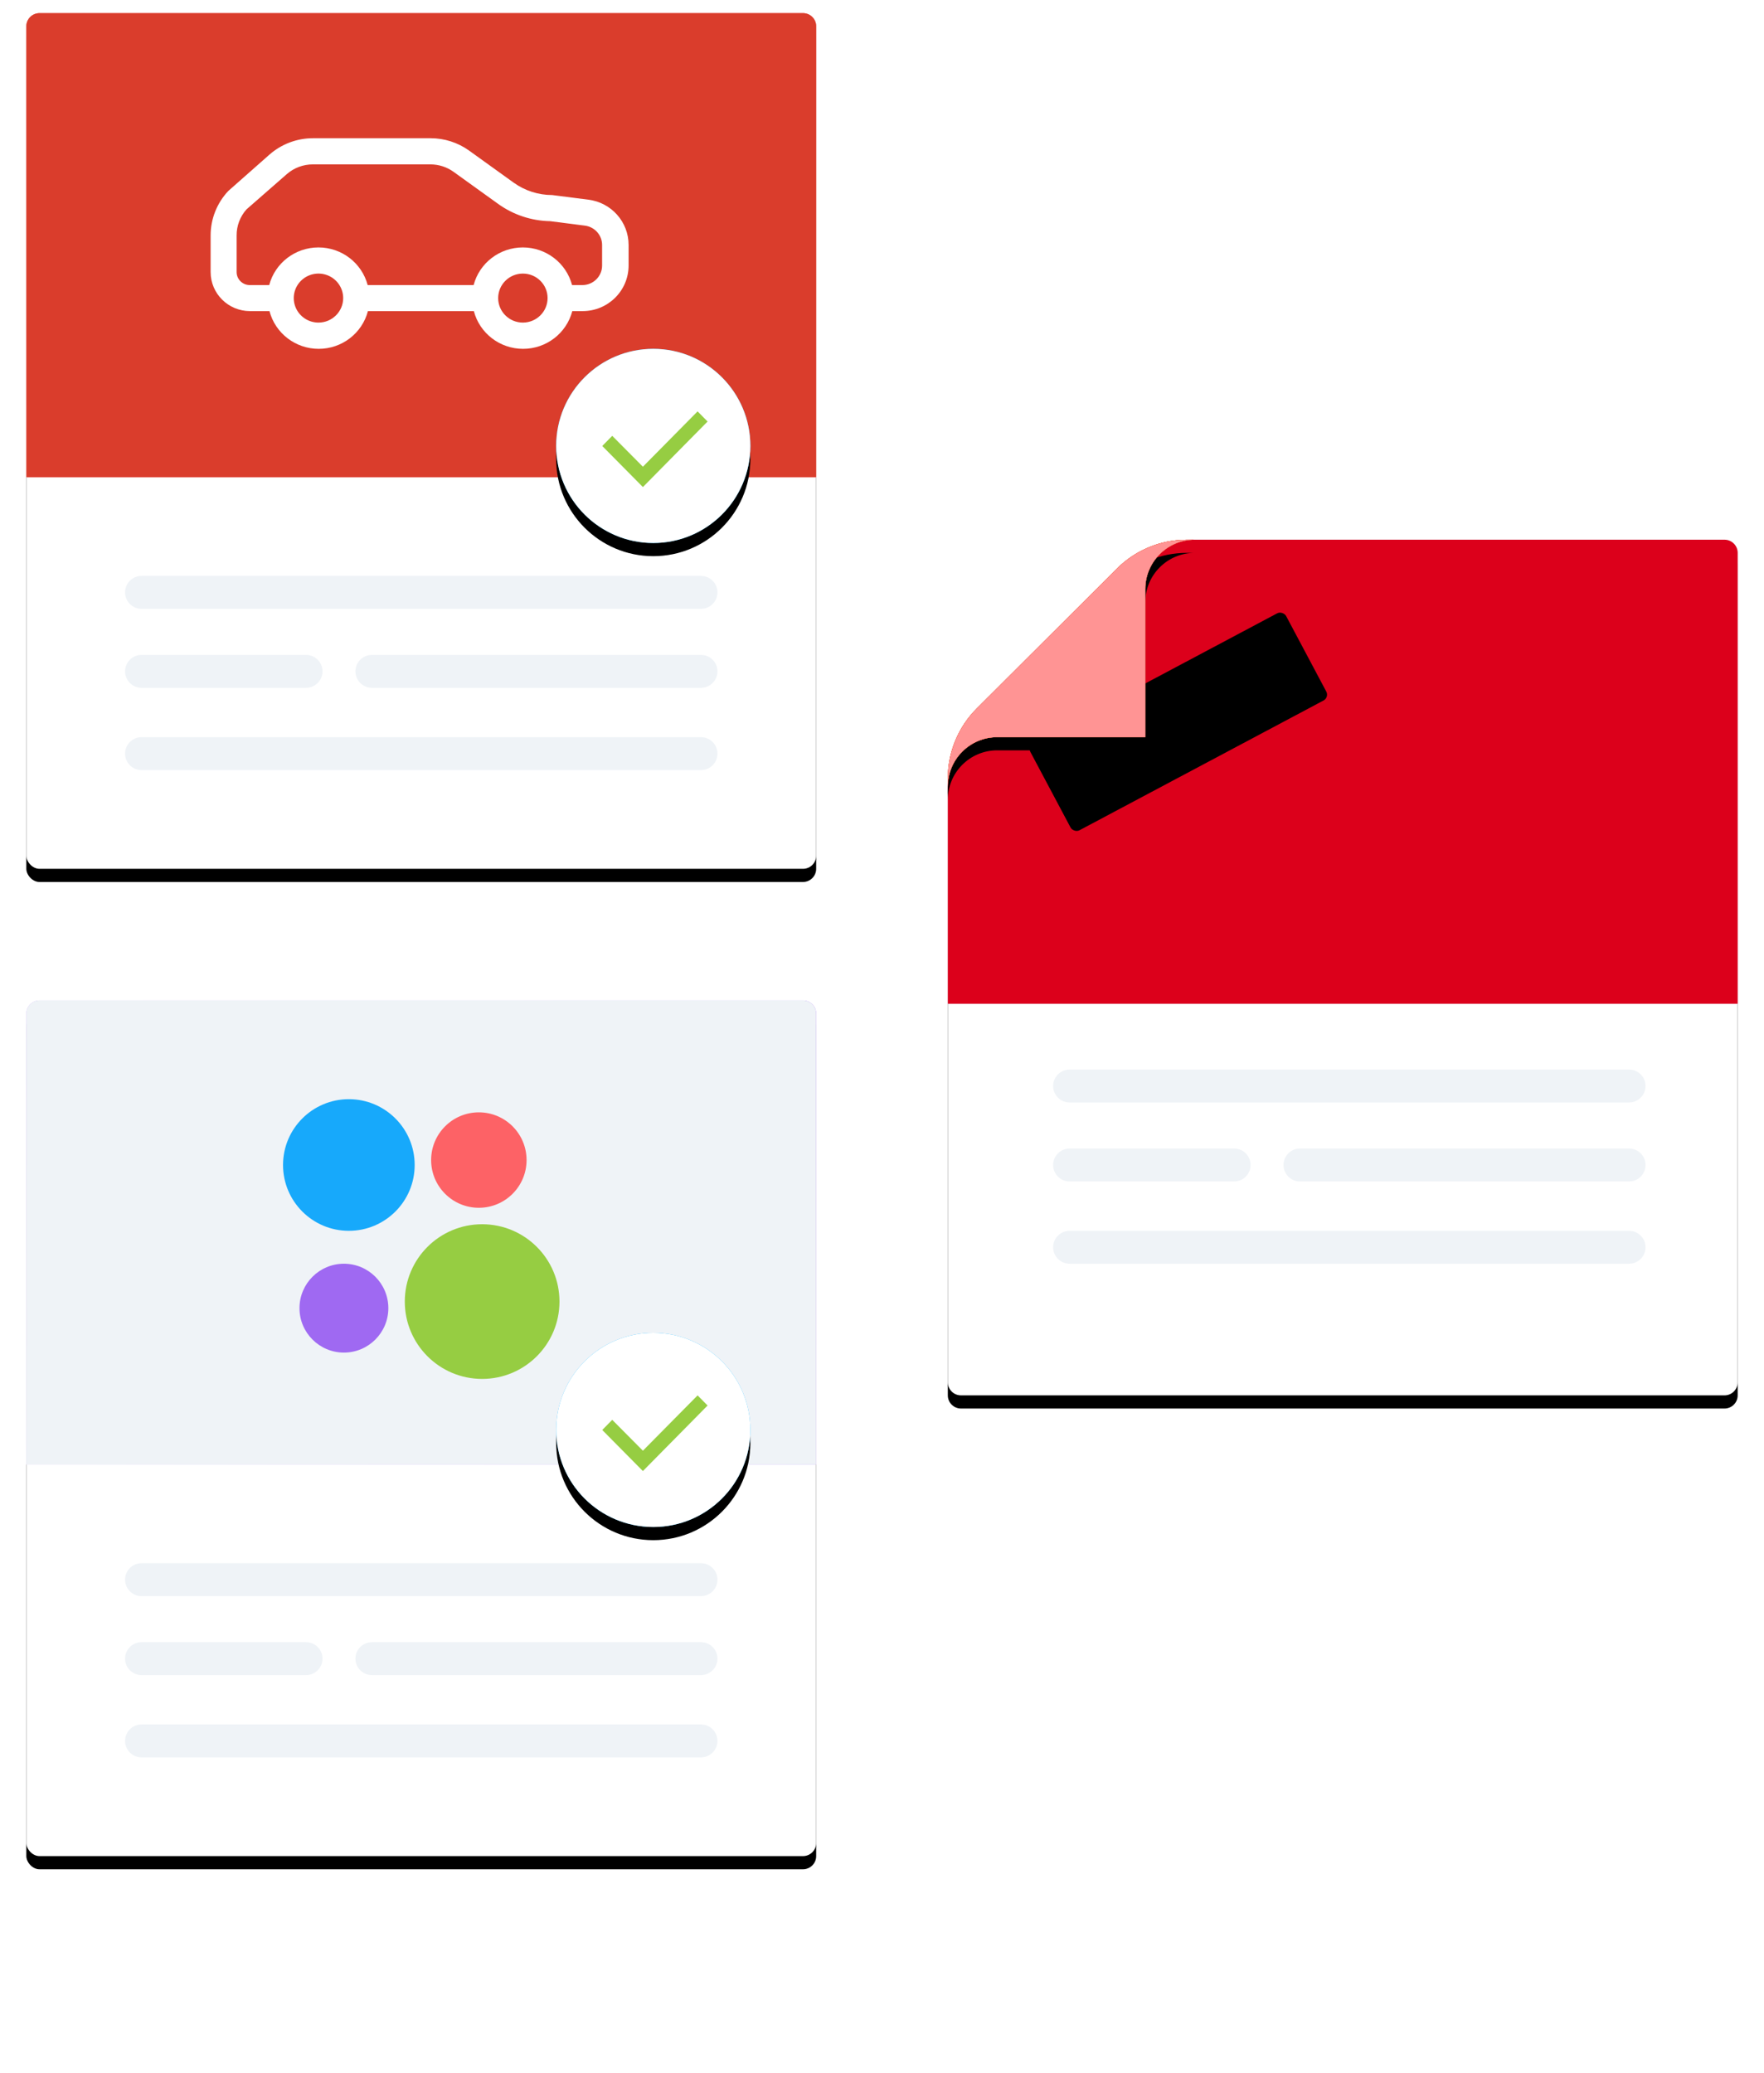 <?xml version="1.0" encoding="UTF-8" standalone="no"?>
<svg
   xmlns:dc="http://purl.org/dc/elements/1.1/"
   xmlns:cc="http://creativecommons.org/ns#"
   xmlns:rdf="http://www.w3.org/1999/02/22-rdf-syntax-ns#"
   xmlns:svg="http://www.w3.org/2000/svg"
   xmlns="http://www.w3.org/2000/svg"
   xmlns:xlink="http://www.w3.org/1999/xlink"
   xmlns:sodipodi="http://sodipodi.sourceforge.net/DTD/sodipodi-0.dtd"
   xmlns:inkscape="http://www.inkscape.org/namespaces/inkscape"
   width="536"
   height="630"
   viewBox="0 0 536 630"
   version="1.1"
   id="svg248"
   sodipodi:docname="e20310f_changed.svg"
   inkscape:version="0.92.4 (5da689c313, 2019-01-14)">
  <sodipodi:namedview
     pagecolor="#ffffff"
     bordercolor="#666666"
     borderopacity="1"
     objecttolerance="10"
     gridtolerance="10"
     guidetolerance="10"
     inkscape:pageopacity="0"
     inkscape:pageshadow="2"
     inkscape:window-width="1174"
     inkscape:window-height="705"
     id="namedview250"
     showgrid="false"
     inkscape:zoom="0.74920635"
     inkscape:cx="254.16771"
     inkscape:cy="330.49908"
     inkscape:window-x="211"
     inkscape:window-y="167"
     inkscape:window-maximized="0"
     inkscape:current-layer="svg248" />
  <defs
     id="defs126">
    <path
       id="publication-b"
       d="M240,4 L240,256 C240,258.209 238.209,260 236,260 L4,260 C1.791,260 3.16642949e-14,258.209 0,256 L-2.13162821e-14,72.591 C-2.22908679e-14,64.633 3.162,57.001 8.79,51.375 L51.394,8.784 C57.02,3.159 64.649,-1.27495648e-14 72.604,-1.42108547e-14 L236,0 C238.209,3.09879411e-14 240,1.791 240,4 Z" />
    <filter
       id="publication-a"
       width="111.7%"
       height="110.8%"
       x="-5.8%"
       y="-3.8%"
       filterUnits="objectBoundingBox">
      <feOffset
         dy="4"
         in="SourceAlpha"
         result="shadowOffsetOuter1"
         id="feOffset3" />
      <feGaussianBlur
         in="shadowOffsetOuter1"
         result="shadowBlurOuter1"
         stdDeviation="4"
         id="feGaussianBlur5" />
      <feComposite
         in="shadowBlurOuter1"
         in2="SourceAlpha"
         operator="out"
         result="shadowBlurOuter1"
         id="feComposite7" />
      <feColorMatrix
         in="shadowBlurOuter1"
         values="0 0 0 0 0   0 0 0 0 0   0 0 0 0 0  0 0 0 0.18 0"
         id="feColorMatrix9" />
    </filter>
    <linearGradient
       id="publication-c"
       x1="100%"
       x2="0%"
       y1="100%"
       y2="0%">
      <stop
         offset="0%"
         stop-color="#00ADFF"
         stop-opacity=".1"
         id="stop12" />
      <stop
         offset="100%"
         stop-color="#00ADFF"
         stop-opacity=".4"
         id="stop14" />
    </linearGradient>
    <path
       id="publication-d"
       d="M240,4 L240,141 L0,141 L-7.10542736e-15,72.505 C-8.08121276e-15,64.537 3.17,56.897 8.81,51.269 L51.409,8.764 C57.033,3.152 64.653,8.56491821e-15 72.599,7.10542736e-15 L236,0 C238.209,-4.05812251e-16 240,1.791 240,4 Z" />
    <rect
       id="publication-f"
       width="240"
       height="260"
       rx="4" />
    <filter
       id="publication-e"
       width="111.7%"
       height="110.8%"
       x="-5.8%"
       y="-3.8%"
       filterUnits="objectBoundingBox">
      <feOffset
         dy="4"
         in="SourceAlpha"
         result="shadowOffsetOuter1"
         id="feOffset19" />
      <feGaussianBlur
         in="shadowOffsetOuter1"
         result="shadowBlurOuter1"
         stdDeviation="4"
         id="feGaussianBlur21" />
      <feComposite
         in="shadowBlurOuter1"
         in2="SourceAlpha"
         operator="out"
         result="shadowBlurOuter1"
         id="feComposite23" />
      <feColorMatrix
         in="shadowBlurOuter1"
         values="0 0 0 0 0   0 0 0 0 0   0 0 0 0 0  0 0 0 0.18 0"
         id="feColorMatrix25" />
    </filter>
    <linearGradient
       id="publication-g"
       x1="100%"
       x2="0%"
       y1="100%"
       y2="0%">
      <stop
         offset="0%"
         stop-color="#FD9C9C"
         id="stop28" />
      <stop
         offset="100%"
         stop-color="#DB3727"
         id="stop30" />
    </linearGradient>
    <linearGradient
       id="publication-i"
       x1="0%"
       y1="100%"
       y2="0%">
      <stop
         offset="0%"
         stop-color="#FEF6F6"
         id="stop33" />
      <stop
         offset="100%"
         stop-color="#FD9F9E"
         id="stop35" />
    </linearGradient>
    <path
       id="publication-h"
       d="M4,0 L236,0 C238.209,-4.05812251e-16 240,1.791 240,4 L240,141 L0,141 L0,4 C-2.705415e-16,1.791 1.791,4.05812251e-16 4,0 Z" />
    <circle
       id="publication-k"
       cx="29.5"
       cy="29.5"
       r="29.5" />
    <filter
       id="publication-j"
       width="127.1%"
       height="133.9%"
       x="-13.6%"
       y="-13.6%"
       filterUnits="objectBoundingBox">
      <feOffset
         in="SourceAlpha"
         result="shadowOffsetOuter1"
         id="feOffset40" />
      <feGaussianBlur
         in="shadowOffsetOuter1"
         result="shadowBlurOuter1"
         stdDeviation="2"
         id="feGaussianBlur42" />
      <feColorMatrix
         in="shadowBlurOuter1"
         result="shadowMatrixOuter1"
         values="0 0 0 0 0   0 0 0 0 0   0 0 0 0 0  0 0 0 0.12 0"
         id="feColorMatrix44" />
      <feOffset
         dy="4"
         in="SourceAlpha"
         result="shadowOffsetOuter2"
         id="feOffset46" />
      <feGaussianBlur
         in="shadowOffsetOuter2"
         result="shadowBlurOuter2"
         stdDeviation="2"
         id="feGaussianBlur48" />
      <feColorMatrix
         in="shadowBlurOuter2"
         result="shadowMatrixOuter2"
         values="0 0 0 0 0   0 0 0 0 0   0 0 0 0 0  0 0 0 0.1 0"
         id="feColorMatrix50" />
      <feMerge
         id="feMerge56">
        <feMergeNode
           in="shadowMatrixOuter1"
           id="feMergeNode52" />
        <feMergeNode
           in="shadowMatrixOuter2"
           id="feMergeNode54" />
      </feMerge>
    </filter>
    <rect
       id="publication-m"
       width="240"
       height="260"
       rx="4" />
    <filter
       id="publication-l"
       width="111.7%"
       height="110.8%"
       x="-5.8%"
       y="-3.8%"
       filterUnits="objectBoundingBox">
      <feOffset
         dy="4"
         in="SourceAlpha"
         result="shadowOffsetOuter1"
         id="feOffset60" />
      <feGaussianBlur
         in="shadowOffsetOuter1"
         result="shadowBlurOuter1"
         stdDeviation="4"
         id="feGaussianBlur62" />
      <feComposite
         in="shadowBlurOuter1"
         in2="SourceAlpha"
         operator="out"
         result="shadowBlurOuter1"
         id="feComposite64" />
      <feColorMatrix
         in="shadowBlurOuter1"
         values="0 0 0 0 0   0 0 0 0 0   0 0 0 0 0  0 0 0 0.18 0"
         id="feColorMatrix66" />
    </filter>
    <linearGradient
       id="publication-n"
       x1="0%"
       y1="100%"
       y2="0%">
      <stop
         offset="0%"
         stop-color="#F1E4FF"
         id="stop69" />
      <stop
         offset="100%"
         stop-color="#9F69F2"
         id="stop71" />
    </linearGradient>
    <path
       id="publication-o"
       d="M4,0 L236,0 C238.209,-4.05812251e-16 240,1.791 240,4 L240,141 L0,141 L0,4 C-2.705415e-16,1.791 1.791,4.05812251e-16 4,0 Z" />
    <circle
       id="publication-q"
       cx="29.5"
       cy="29.5"
       r="29.5" />
    <filter
       id="publication-p"
       width="127.1%"
       height="133.9%"
       x="-13.6%"
       y="-13.6%"
       filterUnits="objectBoundingBox">
      <feOffset
         in="SourceAlpha"
         result="shadowOffsetOuter1"
         id="feOffset76" />
      <feGaussianBlur
         in="shadowOffsetOuter1"
         result="shadowBlurOuter1"
         stdDeviation="2"
         id="feGaussianBlur78" />
      <feColorMatrix
         in="shadowBlurOuter1"
         result="shadowMatrixOuter1"
         values="0 0 0 0 0   0 0 0 0 0   0 0 0 0 0  0 0 0 0.12 0"
         id="feColorMatrix80" />
      <feOffset
         dy="4"
         in="SourceAlpha"
         result="shadowOffsetOuter2"
         id="feOffset82" />
      <feGaussianBlur
         in="shadowOffsetOuter2"
         result="shadowBlurOuter2"
         stdDeviation="2"
         id="feGaussianBlur84" />
      <feColorMatrix
         in="shadowBlurOuter2"
         result="shadowMatrixOuter2"
         values="0 0 0 0 0   0 0 0 0 0   0 0 0 0 0  0 0 0 0.1 0"
         id="feColorMatrix86" />
      <feMerge
         id="feMerge92">
        <feMergeNode
           in="shadowMatrixOuter1"
           id="feMergeNode88" />
        <feMergeNode
           in="shadowMatrixOuter2"
           id="feMergeNode90" />
      </feMerge>
    </filter>
    <rect
       id="publication-s"
       width="88"
       height="30"
       x="11.103"
       y=".888"
       rx="2" />
    <filter
       id="publication-r"
       width="140.9%"
       height="220%"
       x="-20.5%"
       y="-30%"
       filterUnits="objectBoundingBox">
      <feOffset
         dy="9"
         in="SourceAlpha"
         result="shadowOffsetOuter1"
         id="feOffset96" />
      <feGaussianBlur
         in="shadowOffsetOuter1"
         result="shadowBlurOuter1"
         stdDeviation="4.5"
         id="feGaussianBlur98" />
      <feColorMatrix
         in="shadowBlurOuter1"
         values="0 0 0 0 0   0 0 0 0 0   0 0 0 0 0  0 0 0 0.15 0"
         id="feColorMatrix100" />
    </filter>
    <linearGradient
       id="publication-t"
       x1="66.447%"
       x2="20.012%"
       y1="86.476%"
       y2="34.843%">
      <stop
         offset="0%"
         stop-color="#FDD1B0"
         id="stop103" />
      <stop
         offset="100%"
         stop-color="#E6B18A"
         id="stop105" />
    </linearGradient>
    <linearGradient
       id="publication-u"
       x1="100%"
       x2="50%"
       y1="100%"
       y2="0%">
      <stop
         offset="0%"
         stop-color="#00ADFF"
         id="stop108" />
      <stop
         offset="100%"
         stop-color="#009DE6"
         id="stop110" />
    </linearGradient>
    <linearGradient
       id="publication-x"
       x1="0%"
       y1="0%"
       y2="100%">
      <stop
         offset="0%"
         stop-color="#FF6400"
         id="stop113" />
      <stop
         offset="100%"
         stop-color="#DC001B"
         id="stop115" />
    </linearGradient>
    <path
       id="publication-w"
       d="M-3.33955086e-13,75 L-3.33955086e-13,72.505 C-3.31392416e-13,64.537 3.17,56.897 8.81,51.269 L51.409,8.764 C57.033,3.152 64.653,-1.08674633e-13 72.599,-1.10134124e-13 L75,-1.10358936e-13 C66.716,-5.53216229e-14 60,6.716 60,15 L60,60 L15,60 C6.716,60 4.18205683e-13,66.716 4.19220214e-13,75 Z" />
    <filter
       id="publication-v"
       width="121.3%"
       height="121.3%"
       x="-10.7%"
       y="-5.3%"
       filterUnits="objectBoundingBox">
      <feOffset
         dy="4"
         in="SourceAlpha"
         result="shadowOffsetOuter1"
         id="feOffset119" />
      <feGaussianBlur
         in="shadowOffsetOuter1"
         result="shadowBlurOuter1"
         stdDeviation="2"
         id="feGaussianBlur121" />
      <feColorMatrix
         in="shadowBlurOuter1"
         values="0 0 0 0 0   0 0 0 0 0   0 0 0 0 0  0 0 0 0.15 0"
         id="feColorMatrix123" />
    </filter>
  </defs>
  <g
     transform="translate(8 4)"
     id="g246"
     fill-rule="evenodd"
     fill="none">
    <g
       transform="translate(280 160)"
       id="g142">
      <use
         xlink:href="#publication-b"
         id="use128"
         filter="url(#publication-a)"
         fill="#000" />
      <path
         d="M240,4 L240,256 C240,258.209 238.209,260 236,260 L4,260 C1.791,260 3.16642949e-14,258.209 0,256 L-2.13162821e-14,72.591 C-2.22908679e-14,64.633 3.162,57.001 8.79,51.375 L51.394,8.784 C57.02,3.159 64.649,-1.27495648e-14 72.604,-1.42108547e-14 L236,0 C238.209,3.09879411e-14 240,1.791 240,4 Z"
         id="path130"
         fill="#FFF" />
      <use
         xlink:href="#publication-d"
         id="use132"
         fill="url(#publication-c)" />
      <use
         xlink:href="#publication-d"
         id="use134"
         fill="#EFF3F7" />
      <use
         xlink:href="#publication-d"
         id="use136"
         fill="#DC001B" />
      <path
         d="M37,161 L207,161 C209.761,161 212,163.239 212,166 C212,168.761 209.761,171 207,171 L37,171 C34.239,171 32,168.761 32,166 C32,163.239 34.239,161 37,161 Z M37,185 L87,185 C89.761,185 92,187.239 92,190 C92,192.761 89.761,195 87,195 L37,195 C34.239,195 32,192.761 32,190 C32,187.239 34.239,185 37,185 Z M107,185 L207,185 C209.761,185 212,187.239 212,190 C212,192.761 209.761,195 207,195 L107,195 C104.239,195 102,192.761 102,190 C102,187.239 104.239,185 107,185 Z M37,210 L207,210 C209.761,210 212,212.239 212,215 C212,217.761 209.761,220 207,220 L37,220 C34.239,220 32,217.761 32,215 C32,212.239 34.239,210 37,210 Z"
         id="path140"
         fill-rule="nonzero"
         fill="#EFF3F7" />
    </g>
    <use
       xlink:href="#publication-f"
       id="use144"
       filter="url(#publication-e)"
       fill="#000" />
    <rect
       width="240"
       height="260"
       rx="4"
       id="rect146"
       fill="#FFF" />
    <use
       xlink:href="#publication-h"
       id="use148"
       fill="url(#publication-g)" />
    <use
       xlink:href="#publication-h"
       id="use150"
       fill="url(#publication-i)" />
    <use
       xlink:href="#publication-h"
       id="use152"
       fill="#DA3D2C" />
    <g
       transform="translate(161 102)"
       id="g162">
      <use
         xlink:href="#publication-k"
         id="use154"
         filter="url(#publication-j)"
         fill="#000" />
      <use
         xlink:href="#publication-k"
         id="use156"
         fill="#00ADFF" />
      <use
         xlink:href="#publication-k"
         id="use158"
         fill="#FFF" />
      <polygon
         points="14 29.517 17.032 26.433 26.346 35.818 42.968 19 46 22.084 26.346 42"
         id="polygon160"
         fill="#96CD42" />
    </g>
    <path
       d="M35,171 L205,171 C207.761,171 210,173.239 210,176 C210,178.761 207.761,181 205,181 L35,181 C32.239,181 30,178.761 30,176 C30,173.239 32.239,171 35,171 Z M35,195 L85,195 C87.761,195 90,197.239 90,200 C90,202.761 87.761,205 85,205 L35,205 C32.239,205 30,202.761 30,200 C30,197.239 32.239,195 35,195 Z M105,195 L205,195 C207.761,195 210,197.239 210,200 C210,202.761 207.761,205 205,205 L105,205 C102.239,205 100,202.761 100,200 C100,197.239 102.239,195 105,195 Z M35,220 L205,220 C207.761,220 210,222.239 210,225 C210,227.761 207.761,230 205,230 L35,230 C32.239,230 30,227.761 30,225 C30,222.239 32.239,220 35,220 Z"
       id="path164"
       fill-rule="nonzero"
       fill="#EFF3F7" />
    <path
       d="M170.754,56.671 L159.784,55.267 C155.578,55.267 151.481,53.948 148.076,51.499 L134.534,41.758 C131.128,39.313 127.03,37.998 122.826,38 L87.114,38 C82.224,37.999 77.504,39.78 73.851,43.004 L61.385,54.011 C57.923,57.679 55.997,62.516 56,67.54 L56,78.666 C56,85.22 61.358,90.533 67.967,90.533 L73.881,90.533 C75.654,97.287 81.803,102 88.839,102 C95.876,102 102.025,97.287 103.798,90.533 L135.98,90.533 C137.753,97.287 143.901,102 150.938,102 C157.975,102 164.124,97.287 165.897,90.533 L169.038,90.533 C176.749,90.533 183,84.334 183,76.688 L183,70.408 C182.998,63.421 177.746,57.53 170.754,56.671 Z M88.78,94.024 C85.742,94.028 83,92.216 81.835,89.434 C80.669,86.652 81.309,83.447 83.456,81.315 C85.603,79.183 88.834,78.544 91.641,79.696 C94.448,80.849 96.279,83.565 96.279,86.577 C96.274,90.684 92.921,94.013 88.78,94.024 Z M150.879,94.024 C146.731,94.024 143.369,90.69 143.369,86.577 C143.369,82.465 146.731,79.131 150.879,79.131 C155.026,79.131 158.388,82.465 158.388,86.577 C158.382,90.688 155.024,94.019 150.879,94.024 Z M174.952,76.688 C174.952,79.965 172.273,82.622 168.969,82.622 L165.827,82.622 C164.04,75.882 157.896,71.184 150.869,71.184 C143.841,71.184 137.697,75.882 135.91,82.622 L103.718,82.622 C101.931,75.882 95.787,71.184 88.76,71.184 C81.732,71.184 75.588,75.882 73.801,82.622 L67.887,82.622 C65.684,82.622 63.898,80.851 63.898,78.666 L63.898,67.54 C63.883,64.628 64.948,61.812 66.89,59.628 L79.136,48.918 C81.338,46.992 84.178,45.936 87.114,45.951 L122.826,45.951 C125.334,45.959 127.775,46.748 129.807,48.206 L143.349,57.947 C147.956,61.269 153.481,63.106 159.176,63.208 L169.737,64.563 C172.719,64.946 174.952,67.465 174.952,70.448 L174.952,76.688 Z"
       id="path166"
       fill-rule="nonzero"
       fill="#FFF" />
    <g
       transform="translate(0 300)"
       id="g198">
      <use
         xlink:href="#publication-m"
         id="use168"
         filter="url(#publication-l)"
         fill="#000" />
      <rect
         width="240"
         height="260"
         rx="4"
         id="rect170"
         fill="#FFF" />
      <use
         xlink:href="#publication-o"
         id="use172"
         fill="url(#publication-n)" />
      <use
         xlink:href="#publication-o"
         id="use174"
         fill="#EFF3F7" />
      <path
         d="M35,171 L205,171 C207.761,171 210,173.239 210,176 C210,178.761 207.761,181 205,181 L35,181 C32.239,181 30,178.761 30,176 C30,173.239 32.239,171 35,171 Z M35,195 L85,195 C87.761,195 90,197.239 90,200 C90,202.761 87.761,205 85,205 L35,205 C32.239,205 30,202.761 30,200 C30,197.239 32.239,195 35,195 Z M105,195 L205,195 C207.761,195 210,197.239 210,200 C210,202.761 207.761,205 205,205 L105,205 C102.239,205 100,202.761 100,200 C100,197.239 102.239,195 105,195 Z M35,220 L205,220 C207.761,220 210,222.239 210,225 C210,227.761 207.761,230 205,230 L35,230 C32.239,230 30,227.761 30,225 C30,222.239 32.239,220 35,220 Z"
         id="path176"
         fill-rule="nonzero"
         fill="#EFF3F7" />
      <g
         transform="translate(78 30)"
         id="g186"
         fill-rule="nonzero">
        <circle
           cx="60.5"
           cy="61.5"
           r="23.5"
           id="circle178"
           fill="#96CD42" />
        <circle
           cx="59.5"
           cy="18.5"
           r="14.5"
           id="circle180"
           fill="#FD6266" />
        <circle
           cx="20"
           cy="20"
           r="20"
           id="circle182"
           fill="#17A9FB" />
        <circle
           cx="18.5"
           cy="63.5"
           r="13.5"
           id="circle184"
           fill="#9F69F2" />
      </g>
      <g
         transform="translate(161 101)"
         id="g196">
        <use
           xlink:href="#publication-q"
           id="use188"
           filter="url(#publication-p)"
           fill="#000" />
        <use
           xlink:href="#publication-q"
           id="use190"
           fill="#00ADFF" />
        <use
           xlink:href="#publication-q"
           id="use192"
           fill="#FFF" />
        <polygon
           points="0 10.517 3.032 7.433 12.346 16.818 28.968 0 32 3.084 12.346 23"
           transform="translate(14 19)"
           id="polygon194"
           fill="#96CD42" />
      </g>
    </g>
    <g
       transform="translate(280 160)"
       id="g244">
      <g
         transform="translate(9 12)"
         id="g232"
         fill-rule="nonzero">
        <g
           transform="rotate(-28 95.043 22.187)"
           id="g220">
          <use
             xlink:href="#publication-s"
             id="use216"
             filter="url(#publication-r)"
             fill="#000" />
        </g>
      </g>
      <use
         xlink:href="#publication-w"
         id="use234"
         filter="url(#publication-v)"
         fill="#000" />
      <use
         xlink:href="#publication-w"
         id="use236"
         fill="#FFF" />
      <use
         xlink:href="#publication-w"
         id="use238"
         fill="url(#publication-x)" />
      <use
         xlink:href="#publication-w"
         id="use240"
         fill="#ED400D" />
      <use
         xlink:href="#publication-w"
         id="use242"
         fill="#FF9494" />
    </g>
  </g>
</svg>
